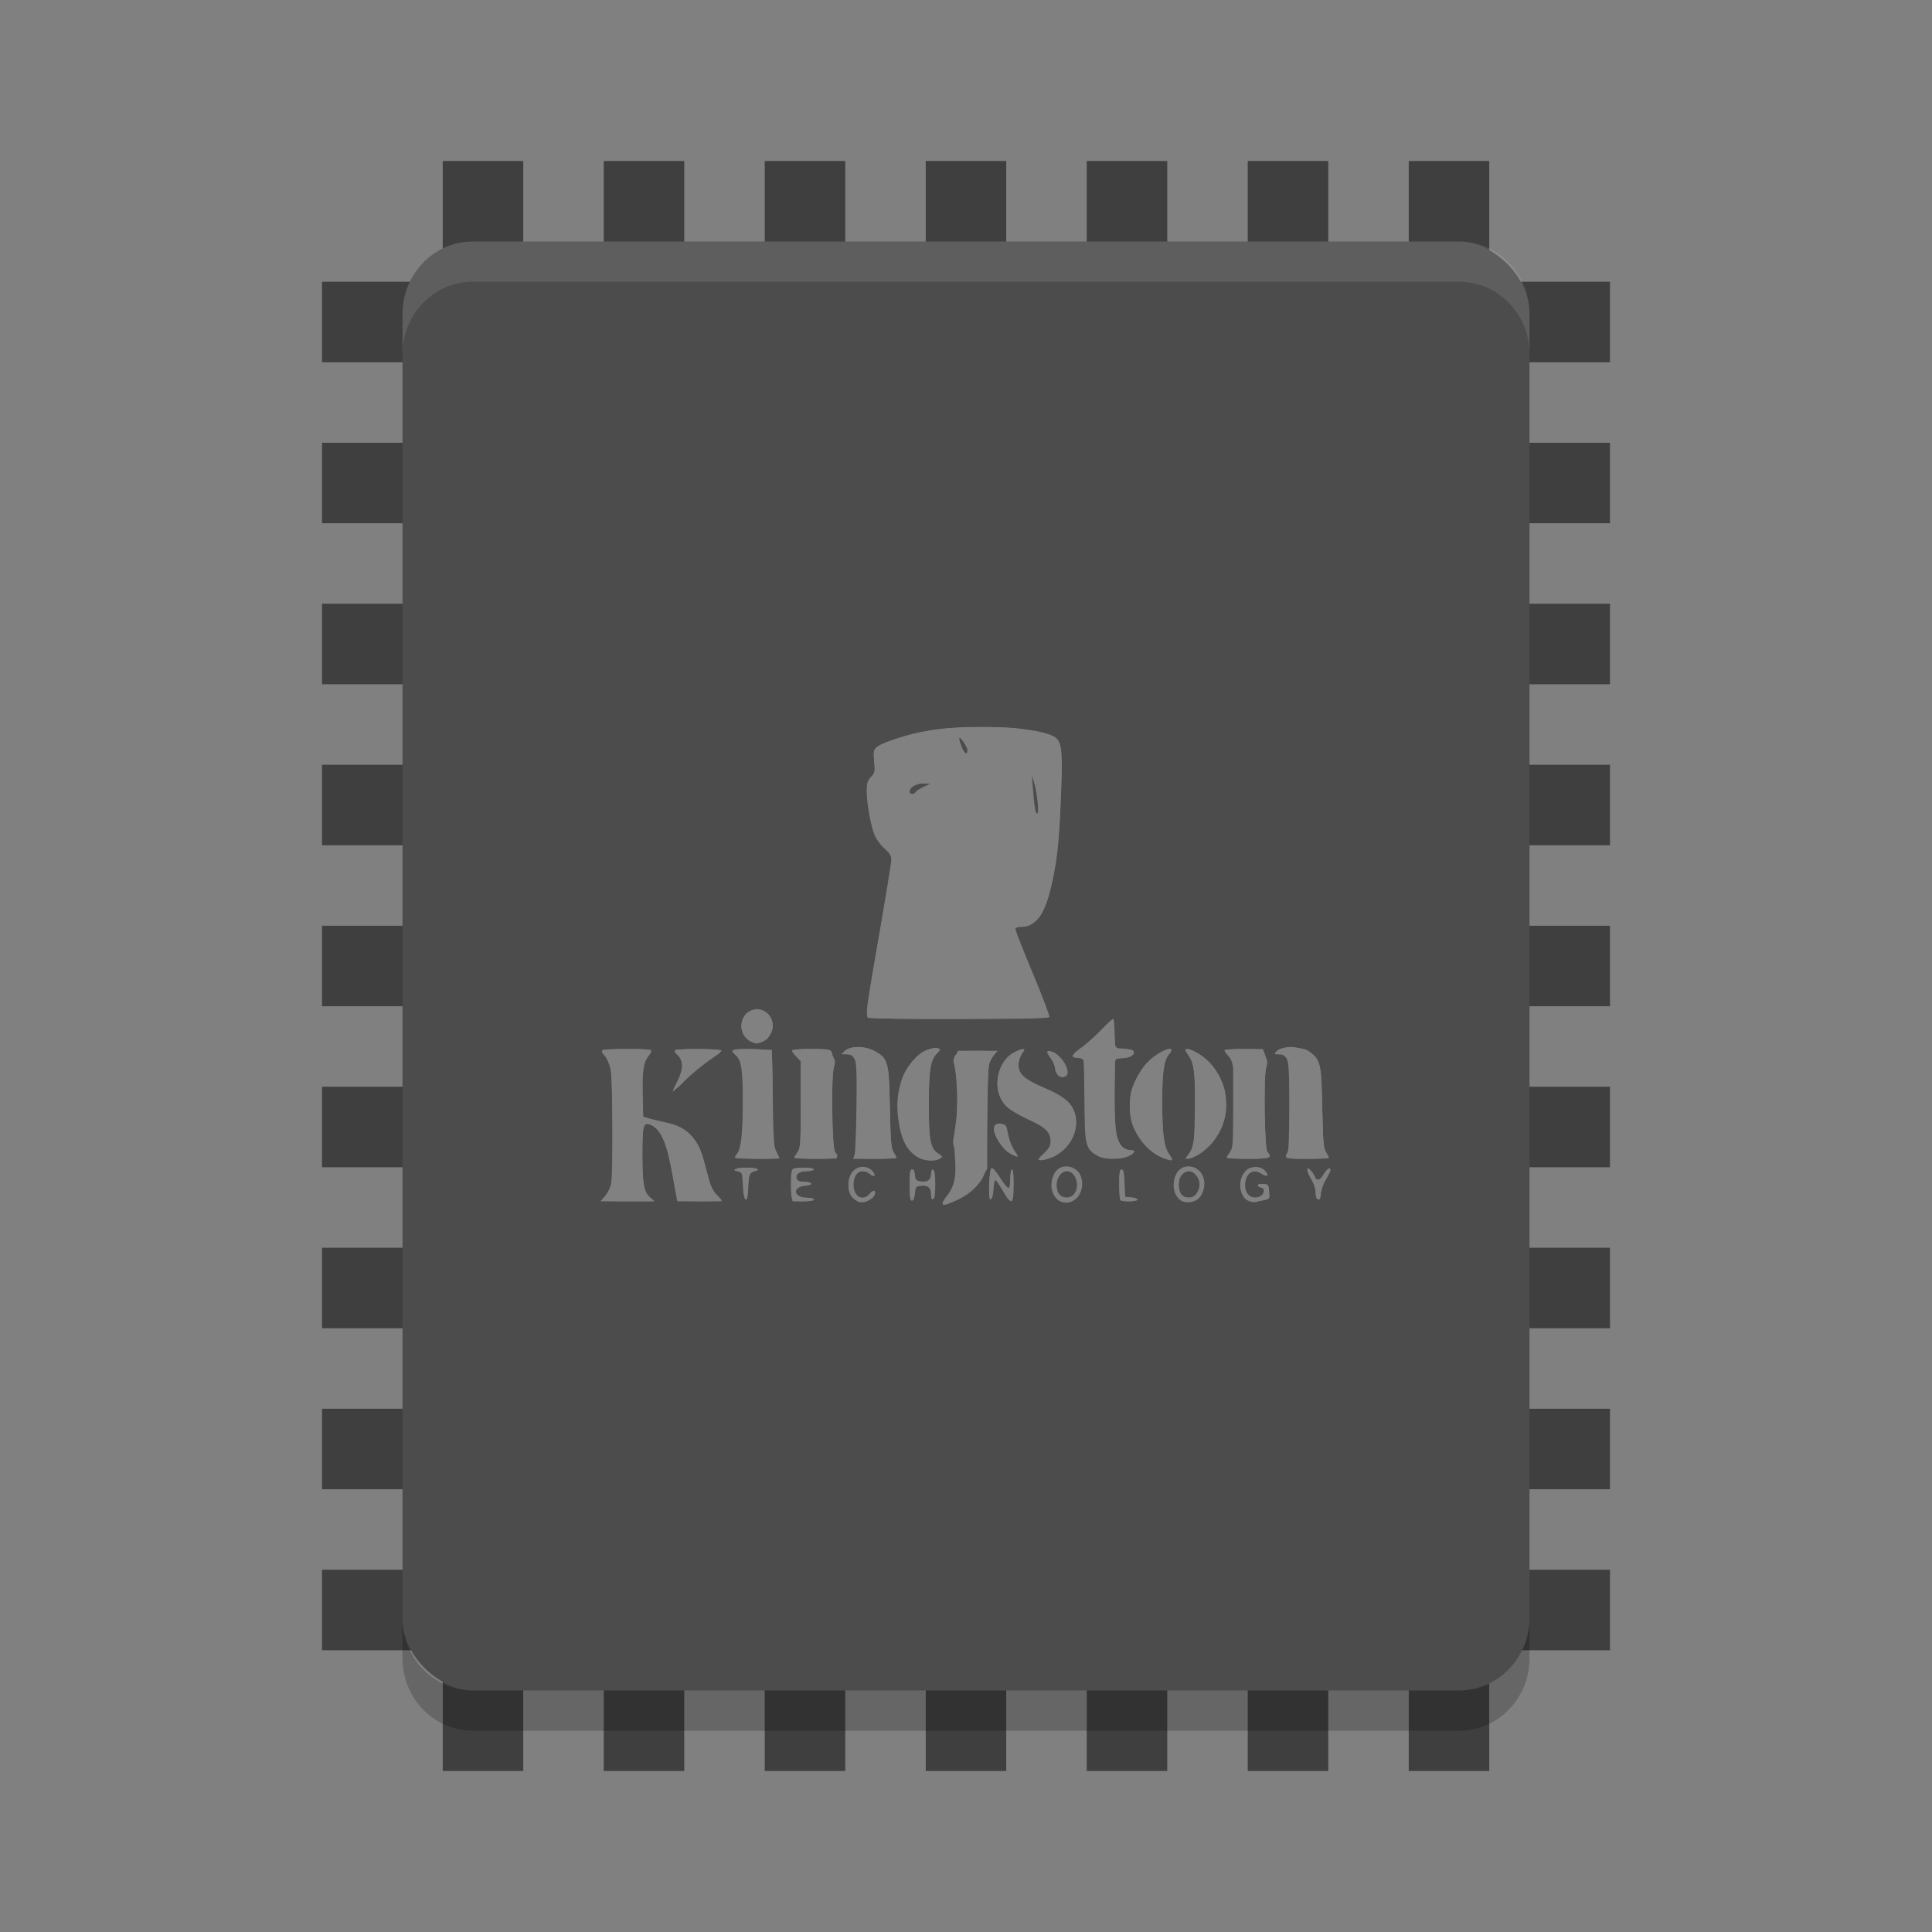 <?xml version="1.0" encoding="UTF-8" standalone="no"?>
<svg xmlns="http://www.w3.org/2000/svg" height="48" width="48" version="1">
 <rect width="100%" height="100%" fill="#808080" stroke="none"/>
 <g fill="#3f3f3f">
  <g transform="matrix(.8 0 0 1 4.8 0)">
   <rect transform="rotate(90)" height="40" width="2" y="-44" x="27"/>
   <rect transform="rotate(90)" height="40" width="2" y="-44" x="23"/>
   <rect transform="rotate(90)" height="40" width="2" y="-44" x="19"/>
   <rect transform="rotate(90)" height="40" width="2" y="-44" x="15"/>
   <rect transform="rotate(90)" height="40" width="2" y="-44" x="31"/>
   <rect transform="rotate(90)" height="40" width="2" y="-44" x="35"/>
   <rect transform="rotate(90)" height="40" width="2" y="-44" x="39"/>
   <rect transform="rotate(90)" height="40" width="2" y="-44" x="11"/>
   <rect transform="rotate(90)" height="40" width="2" y="-44" x="7"/>
  </g>
  <g>
   <rect y="4" width="2" x="23" height="40"/>
   <rect y="4" width="2" x="19" height="40"/>
   <rect y="4" width="2" x="15" height="40"/>
   <rect y="4" width="2" x="11" height="40"/>
   <rect y="4" width="2" x="27" height="40"/>
   <rect y="4" width="2" x="31" height="40"/>
   <rect y="4" width="2" x="35" height="40"/>
  </g>
 </g>
 <rect ry="1.75" rx="1.8" transform="matrix(0,-1,-1,0,0,0)" height="28" width="36" y="-38" x="-42" fill="#4c4c4c"/>
 <path opacity=".1" d="m11.75 6c-0.97 0-1.75 0.804-1.75 1.801v1c0-0.997 0.78-1.801 1.75-1.801h24.5c0.97 0 1.75 0.804 1.75 1.801v-1c0-0.997-0.78-1.801-1.75-1.801h-24.5z" fill="#fff"/>
 <path opacity=".2" d="m10 40.199v1c0 0.997 0.78 1.801 1.75 1.801h24.5c0.97 0 1.75-0.804 1.75-1.801v-1c0 0.997-0.78 1.801-1.75 1.801h-24.5c-0.97 0-1.75-0.804-1.75-1.801z"/>
 <g opacity=".3" fill="#fff" transform="matrix(.041 0 0 .044 25.614 23.676)">
  <path d="m-53.492 141.11c0-0.615 1.331-2.634 2.958-4.487 3.989-4.543 5.311-10.058 4.62-19.278-0.314-4.189-0.651-8.967-0.75-10.617-0.099-1.65 0.407-6.375 1.124-10.5 1.399-8.053 0.892-26.811-0.888-32.862-0.794-2.697-0.651-3.828 0.723-5.719 1.631-2.245 2.279-2.358 13.637-2.388l11.924-0.031-2.198 2.34c-1.209 1.287-2.637 3.872-3.174 5.743-0.537 1.872-0.98 15.782-0.986 30.91l-0.009 27.507-2.979 5.194c-3.282 5.723-8.857 10.096-16.926 13.276-5.897 2.324-7.077 2.477-7.077 0.912zm-51-0.567c-0.825-0.313-2.513-1.49-3.75-2.616-3.226-2.935-3.163-10.526 0.12-14.343 3.041-3.535 8.62-3.81 11.846-0.584 2.699 2.699 1.722 3.999-1.375 1.83-5.155-3.611-9.842-0.719-9.842 6.072 0 6.575 5.553 9.688 9.5 5.326 2.096-2.316 3.5-2.579 3.5-0.655 0 3.053-6.517 6.291-10 4.97zm122.36-0.268c-7.761-3.269-6.867-17.446 1.228-19.478 4.423-1.11 9.417 1.193 11.047 5.094 3.619 8.662-4.176 17.796-12.275 14.384zm8.188-4.096c3.932-4.345 1.141-12.95-4.2-12.95-5.451 0-8.601 8.849-4.69 13.171 2.2 2.43 6.589 2.321 8.89-0.221zm65.812 4.096c-7.761-3.269-6.867-17.446 1.228-19.478 7.354-1.846 13.75 5.034 11.539 12.413-0.609 2.031-1.927 4.436-2.931 5.344-2.291 2.074-7.03 2.903-9.836 1.721zm7.976-3.862c2.817-3.113 3.091-7.375 0.672-10.45-2.569-3.266-6.18-3.56-9.006-0.734-2.478 2.478-2.667 8.605-0.345 11.171 2.12 2.343 6.564 2.35 8.678 0.013zm31.555 3.342c-5.514-3.053-6.238-11.97-1.345-16.567 3.285-3.086 8.689-3.173 11.674-0.188 2.907 2.907 1.662 3.86-2.123 1.624-4.391-2.594-8.292-1.069-9.478 3.706-1.274 5.125 0.884 9.299 5.017 9.702 4.879 0.476 8.722-4.376 4.369-5.514-3.237-0.847-2.288-2.444 1.25-2.103 3.031 0.292 3.27 0.591 3.551 4.424 0.289 3.944 0.167 4.135-3 4.711-1.815 0.33-4.201 0.837-5.301 1.125-1.1 0.289-3.175-0.125-4.612-0.921zm-389.45-2.459c1.638-1.71 3.157-4.731 3.643-7.25 1.248-6.455 1.113-57.828-0.167-63.798-0.599-2.793-2.162-6.353-3.472-7.91s-2.095-3.119-1.744-3.471c0.834-0.834 28.777-0.834 29.611 0 0.351 0.351-0.441 1.922-1.76 3.49-2.932 3.484-3.782 9.513-3.356 23.811l0.311 10.44 5 1.179c2.75 0.649 7.558 1.714 10.684 2.368 10.884 2.275 17.513 8.788 20.94 20.574 1.119 3.85 2.741 9.379 3.603 12.286 0.972 3.276 2.653 6.198 4.42 7.685 1.569 1.32 2.852 2.654 2.852 2.964 0 0.311-6.043 0.565-13.429 0.565h-13.429l-1.022-5.25c-0.562-2.888-1.77-9.075-2.683-13.75-2.913-14.902-6.766-22.232-12.813-24.371-4.003-1.416-4.625 0.777-4.599 16.243 0.028 17.364 0.866 21.819 4.675 24.873l2.801 2.245-16.437 0.005-16.437 0.005 2.809-2.932zm113.17 1.35c-0.787-2.051-0.787-13.785 0-15.836 0.466-1.214 2.093-1.582 7-1.582 3.595 0 6.393 0.438 6.393 1 0 0.55-1.97 1-4.378 1-4.701 0-7.056 1.707-6.033 4.373 0.426 1.111 1.84 1.627 4.458 1.627 5.283 0 5.966 1.811 0.827 2.191-8.238 0.61-7.557 6.809 0.748 6.809 2.408 0 4.378 0.45 4.378 1 0 0.562-2.798 1-6.393 1-4.907 0-6.534-0.368-7-1.582zm72.076 0.932c-0.376-0.376-0.683-4.433-0.683-9.017 0-6.741 0.287-8.333 1.5-8.333 0.988 0 1.5 0.988 1.5 2.893 0 3.011 1.437 4.107 5.382 4.107 2.88 0 4.618-1.801 4.618-4.783 0-1.462 0.483-2.222 1.25-1.967 0.858 0.286 1.25 2.872 1.25 8.25s-0.392 7.964-1.25 8.25c-0.812 0.271-1.25-0.62-1.25-2.544 0-3.792-2.01-5.425-6.185-5.024-2.988 0.287-3.347 0.664-3.637 3.818-0.34 3.704-1.361 5.484-2.495 4.35zm55.736-5.35c-2.037-3.3-4.066-6-4.509-6-0.443 0-0.942 2.327-1.108 5.171-0.182 3.108-0.817 5.341-1.593 5.597-1.002 0.33-1.226-1.532-1-8.341 0.185-5.589 0.716-8.907 1.464-9.155 0.645-0.214 3.032 2.349 5.304 5.695 2.272 3.346 4.556 5.82 5.077 5.499 0.52-0.321 0.946-2.808 0.946-5.525 0-2.717 0.45-4.941 1-4.941 0.593 0 1 3.667 1 9 0 11.074-1.246 11.643-6.581 3zm71.248 5.333c-0.367-0.367-0.667-4.417-0.667-9 0-6.634 0.297-8.333 1.458-8.333 1.127 0 1.524 1.761 1.75 7.75l0.292 7.75 3.75 0.31c2.062 0.171 3.75 0.733 3.75 1.25 0 1.06-9.301 1.305-10.333 0.273zm-228.14-2.583c-0.28-1.238-0.626-4.725-0.769-7.75-0.229-4.849-0.526-5.538-2.509-5.82-5.003-0.71-1.8-2.18 4.75-2.18 4 0 7 0.429 7 1 0 0.55-0.884 1-1.965 1-2.819 0-4.035 2.994-4.035 9.934 0 5.962-1.471 8.233-2.472 3.816zm347.14 1.583c-0.367-0.367-0.667-2.062-0.667-3.768s-1.125-4.757-2.5-6.78-2.5-4.448-2.5-5.387c0-1.584 0.143-1.578 1.974 0.079 1.086 0.983 2.241 2.627 2.567 3.655 0.875 2.755 3.105 2.274 5.099-1.101 1.888-3.196 4.359-4.745 4.359-2.732 0 0.68-1.174 2.965-2.61 5.077s-2.845 5.592-3.132 7.732c-0.505 3.762-1.195 4.622-2.592 3.225zm-241.17-22.89c-7.077-3.681-10.785-10.333-12.5-22.428-1.908-13.453 1.97-26.03 10.43-33.828 4.444-4.097 11.007-6.709 13.985-5.566 1.4 0.537 1.284 0.945-0.824 2.898-3.969 3.679-4.961 9.348-4.984 28.496-0.025 20.326 0.932 25.14 5.555 27.952 2.947 1.792 2.984 1.901 1.015 2.954-2.938 1.572-9.186 1.336-12.676-0.479zm72.5 1.04c0-0.415 1.65-2.182 3.667-3.925 2.756-2.382 3.667-3.942 3.667-6.277 0-5.157-2.538-7.656-11.996-11.813-12.44-5.467-15.913-7.945-18.431-13.147-4.308-8.899-0.474-20.934 8.056-25.285 2.178-1.111 4.685-2.02 5.572-2.02 1.367 0 1.297 0.401-0.46 2.635-1.244 1.581-2.073 4.106-2.073 6.313 0 5.178 3.494 8.129 15.195 12.833 11.226 4.513 15.868 7.724 18.164 12.564 5.351 11.277-3.586 25.544-17.656 28.183-2.037 0.382-3.704 0.355-3.704-0.06zm76.994-0.402c-7.9-2.41-15.069-8.86-18.877-17.002-2.078-4.442-2.606-7.086-2.611-13.088-0.006-6.486 0.445-8.438 3.274-14.185 2.1-4.265 5.104-8.303 8.345-11.217 6.955-6.253 17.434-9.314 12.03-3.514-3.051 3.275-4.156 10.393-4.15 26.736 0.007 17.115 1.092 25.125 3.946 29.134 3.043 4.274 2.843 4.593-1.959 3.133zm-260.99-0.737c0-0.369 0.714-1.461 1.588-2.426 2.168-2.395 3.355-12.772 3.307-28.903-0.056-18.884-0.872-23.773-4.443-26.621-3.884-3.097-2.403-3.518 11.113-3.165l10.936 0.286 0.5 27.547c0.436 24.01 0.725 27.89 2.25 30.215 0.963 1.467 1.75 2.909 1.75 3.203 0 0.294-6.075 0.535-13.5 0.535s-13.5-0.302-13.5-0.671zm36 0.079c0-0.326 0.9-1.736 2-3.135 1.876-2.385 2-4.057 2-27.007v-24.464l-2.965-2.77c-1.631-1.523-2.681-3.054-2.333-3.401 0.347-0.347 5.746-0.632 11.996-0.632 9.951 0 11.432 0.218 11.906 1.75 0.298 0.963 0.972 2.553 1.498 3.534 0.625 1.166 0.569 3.08-0.163 5.524-1.588 5.3-0.897 45.638 0.811 47.344 3.28 3.276 1.53 3.849-11.75 3.849-7.15 0-13-0.267-13-0.592zm36.592-1.658c0.454-1.238 0.972-13.443 1.151-27.124 0.367-28.057 0.054-29.597-6.016-29.66l-3.227-0.033 2.361-1.967c3.395-2.828 12.29-2.689 18.154 0.283 7.888 3.998 8.409 5.843 8.985 31.795 0.426 19.23 0.757 22.937 2.25 25.215 0.963 1.469 1.75 2.911 1.75 3.205 0 0.294-5.902 0.535-13.117 0.535h-13.117l0.826-2.25zm146.65 0.255c-6.789-4.139-7.233-5.99-7.237-30.174-0.002-11.918-0.277-22.38-0.611-23.25-0.356-0.927-1.779-1.582-3.441-1.582-4.701 0-4.207-1.548 1.758-5.508 3.119-2.071 8.605-6.628 12.192-10.128 3.587-3.5 6.876-6.363 7.31-6.363 0.433 0 0.788 3.113 0.788 6.918 0 9.604 0.287 10.082 6.048 10.082 2.659 0 5.124 0.47 5.479 1.044 1.243 2.011-1.727 3.956-6.043 3.956-2.972 0-4.455 0.481-4.878 1.582-0.975 2.539-0.687 33.35 0.372 39.918 1.074 6.658 4.212 10.5 8.576 10.5 3.538 0 2.999 1.87-1.024 3.551-5.186 2.167-15.312 1.88-19.291-0.546zm55.104 0.213c3.785-4.28 4.566-9.002 4.587-27.719 0.022-19.366-0.639-24.259-3.863-28.621-1.138-1.539-2.069-3.042-2.069-3.339 0-1.369 3.957-0.26 8.626 2.418 12.619 7.238 19.119 23.323 14.997 37.114-2.957 9.893-12.735 20.033-20.826 21.596-3.278 0.633-3.287 0.625-1.452-1.449zm23.655 1.189c0-0.326 0.9-1.736 2-3.135 1.876-2.385 2-4.057 2-26.985v-24.442l-2.878-2.878c-1.583-1.583-2.633-3.123-2.333-3.423 0.3-0.3 5.639-0.545 11.865-0.545h11.32l1.516 3.627c1.201 2.875 1.289 4.383 0.423 7.274-1.562 5.213-0.846 45.569 0.838 47.251 3.28 3.276 1.53 3.849-11.75 3.849-7.15 0-13-0.267-13-0.592zm36-0.849c0-0.793 0.45-1.719 1-2.059 0.624-0.386 1-10.103 1-25.837 0-28.235-0.302-29.663-6.271-29.663-3.008 0-3.075-0.083-1.405-1.75 1.366-1.364 3.454-1.75 9.464-1.75 6.473 0 8.236 0.374 10.977 2.329 6.2 4.422 6.631 6.29 7.211 31.216 0.446 19.202 0.784 22.94 2.274 25.215 0.963 1.469 1.75 2.911 1.75 3.205 0 0.294-5.85 0.535-13 0.535-10.652 0-13-0.26-13-1.441zm-167.31-1.655c-4.528-2.389-9.904-10.271-9.484-13.904 0.245-2.123 0.805-2.5 3.71-2.5 3.35 0 3.448 0.12 4.739 5.802 0.725 3.191 2.501 7.353 3.948 9.25 3.001 3.935 2.459 4.186-2.912 1.352zm-201.7-40.23c3.823-6.774 3.999-11.846 0.525-15.066-1.366-1.266-2.191-2.595-1.833-2.952 0.961-0.961 28.317-0.792 28.317 0.175 0 0.454-3.263 2.897-7.25 5.428s-10.527 7.56-14.533 11.175c-4.006 3.615-7.497 6.572-7.759 6.572-0.261 0 0.878-2.399 2.533-5.331zm230.58-4.24c-0.864-0.864-1.571-2.63-1.571-3.923s-1.181-3.755-2.624-5.471c-2.988-3.551-2.74-4.415 0.996-3.478 5.31 1.333 11.712 11.51 8.514 13.535-2.038 1.291-3.549 1.102-5.314-0.663zm-185.57-18.537c-8.155-3.2-7.894-15.122 0.391-17.856 6.143-2.027 12.609 2.32 12.609 8.479 0 4.104-2.653 8.169-6.119 9.377-3.687 1.285-3.607 1.285-6.881 0.001zm70.344-14.439c-0.869-2.265-0.263-6.133 7.551-48.21 3.908-21.041 7.105-39.341 7.105-40.666 0-1.631-1.34-3.471-4.144-5.692-2.279-1.805-5.001-5.22-6.049-7.59-2.419-5.469-4.807-17.852-4.807-24.93 0-4.526 0.438-5.896 2.567-8.025 2.383-2.383 2.52-3.01 1.909-8.717-0.812-7.582-0.047-8.452 10.524-11.974 17.788-5.926 35.839-8.088 61.38-7.353 18.518 0.533 30.598 2.197 36.611 5.042 5.622 2.66 6.065 7.251 4.21 43.661-1.007 19.761-2.429 29.797-6.204 43.789-3.739 13.855-9.13 20.211-17.144 20.211-2.567 0-3.852 0.45-3.852 1.35 0 0.743 4.733 11.873 10.517 24.735 5.784 12.862 10.298 23.954 10.031 24.65-0.383 0.999-11.971 1.265-55.048 1.265-48.306 0-54.631-0.177-55.156-1.546zm103.18-121.04c-0.388-3.624-1.33-8.461-2.092-10.75l-1.387-4.162 0.498 6c0.95 11.445 1.647 15.5 2.664 15.5 0.665 0 0.776-2.305 0.317-6.588zm-73.972-5.501c0.37-0.599 2.534-1.917 4.809-2.929l4.136-1.84-4.027-0.071c-4.312-0.076-8.473 2.127-8.473 4.486 0 1.687 2.573 1.943 3.555 0.354zm31.44-23.66c-0.005-1.916-4.901-8.453-4.959-6.622-0.02 0.62 0.645 2.758 1.478 4.75 1.593 3.814 3.49 4.833 3.482 1.872z"/>
  <path d="m-53.492 141.66c0-0.312 1.111-2.023 2.469-3.804 4.192-5.496 5.531-10.002 5.531-18.611 0-4.425-0.505-8.855-1.123-9.844-0.851-1.363-0.73-3.525 0.5-8.934 1.877-8.251 2.119-23.731 0.515-32.941-0.849-4.876-0.821-7.057 0.121-9.332l1.23-2.968h11.379c6.258 0 11.379 0.243 11.379 0.54s-1.012 1.909-2.25 3.581c-2.187 2.955-2.264 3.883-2.75 33.21-0.55 33.189-0.523 33.038-7.194 39.709-4.508 4.508-19.806 11.764-19.806 9.394zm71.329-1.891c-5.29-2.301-6.948-8.51-3.866-14.471 1.705-3.297 3.311-4.072 8.444-4.072 5.165 0 8.092 3.212 8.092 8.88 0 5.533-1.392 7.968-5.548 9.704-3.979 1.663-3.193 1.667-7.123-0.042zm8.034-3.048c6.634-6.634-1.626-18.091-8.534-11.839-2.354 2.131-2.458 8.992-0.174 11.516 2.005 2.216 6.644 2.387 8.708 0.323zm-285.36 2.9c0-0.333 1.098-1.91 2.439-3.505 1.342-1.595 2.724-4.809 3.072-7.144 0.348-2.335 0.488-17.745 0.311-34.245-0.34-31.614-0.62-33.598-5.304-37.485-2.797-2.321 0.219-2.984 13.65-3 15.808-0.019 16.64 0.235 13.392 4.096-3.05 3.624-3.752 8.368-3.365 22.741l0.305 11.353 4 1.287c2.2 0.708 5.979 1.578 8.397 1.933 7.019 1.03 13.873 4.505 17.891 9.072 4.027 4.576 4.922 6.674 8.295 19.421 1.677 6.339 3.082 9.365 5.689 12.25l3.461 3.831h-13.057c-7.181 0-13.307-0.404-13.612-0.898-0.305-0.494-1.678-6.541-3.05-13.439-3.851-19.353-7.381-26.732-13.89-29.035-4.022-1.423-4.623 0.755-4.623 16.75 0 16.327 0.739 20.65 4.15 24.281l2.198 2.34h-15.174c-8.346 0-15.174-0.273-15.174-0.606zm115.21-8.644 0.288-9.25 5.75-0.3c3.539-0.185 5.75 0.104 5.75 0.75 0 0.577-1.745 1.05-3.878 1.05-4.163 0-6.723 1.992-5.766 4.487 0.385 1.004 1.936 1.513 4.612 1.513 5.028 0 5.337 1.768 0.383 2.19-7.782 0.662-6.634 6.81 1.271 6.81 2.408 0 4.378 0.45 4.378 1 0 0.565-2.846 1-6.537 1h-6.537l0.288-9.25zm35.86 6.615c-3.025-3.845-2.837-10.692 0.382-13.911 3.107-3.107 9.382-3.397 11.956-0.554 0.969 1.071 1.305 2.158 0.768 2.489-0.524 0.324-1.508-0.082-2.188-0.901-1.269-1.529-4.646-1.942-7.361-0.901-2.419 0.928-3.892 6.594-2.598 9.997 0.601 1.581 1.627 3.213 2.28 3.629 2.176 1.384 5.687 0.809 7.42-1.214 1.852-2.163 3.268-2.597 3.268-1 0 2.404-4.116 5-7.927 5-3.052 0-4.389-0.587-6-2.635zm91.527-3.335c-2.047-3.316-4.096-6.03-4.554-6.03-1.259 0-2.046 2.722-2.046 7.082 0 2.155-0.468 3.918-1.039 3.918-1.561 0-0.802-17.226 0.782-17.75 0.686-0.227 2.927 2.31 5 5.658 4.762 7.693 6.257 7.835 6.257 0.592 0-3.137 0.446-5.5 1.039-5.5 1.429 0 0.818 17.221-0.628 17.699-0.599 0.198-2.764-2.353-4.811-5.669zm71.067 5.303c-0.367-0.367-0.667-4.454-0.667-9.083 0-6.286 0.316-8.312 1.25-8.005 0.786 0.259 1.435 3.165 1.75 7.833l0.5 7.421 3.75 0.31c2.062 0.171 3.75 0.733 3.75 1.25 0 1.06-9.301 1.305-10.333 0.273zm34.842-1.733c-2.916-2.916-3.347-8.079-1.046-12.528 1.705-3.297 3.311-4.072 8.444-4.072 5.159 0 8.365 3.465 8.365 9.039 0 6.186-2.823 9.386-8.614 9.766-3.855 0.253-5.065-0.12-7.149-2.204zm10.854-1.106c6.634-6.634-1.626-18.091-8.534-11.839-2.354 2.131-2.458 8.992-0.174 11.516 2.005 2.216 6.644 2.387 8.708 0.323zm30.462 2.468c-0.921-0.538-2.198-2.562-2.837-4.5-1.289-3.905-0.253-8.407 2.68-11.647 2.244-2.48 9.43-2.47 11.68 0.016 2.161 2.388 0.986 3.516-1.701 1.633-5.086-3.562-10.646-0.41-10.646 6.035 0 4.641 2.486 7.5 6.521 7.5 2.396 0 3.729-0.6 4.489-2.021 1.226-2.291 0.56-3.979-1.57-3.979-0.793 0-1.441-0.479-1.441-1.063 0-0.597 1.424-0.926 3.25-0.75 3.031 0.292 3.27 0.591 3.551 4.424 0.296 4.053 0.247 4.12-3.5 4.739-5.292 0.875-8.516 0.755-10.476-0.388zm-304.03-7.212c-0.26-6.415-0.553-7.364-2.544-8.237-3.795-1.665-2.53-2.513 3.75-2.513s7.545 0.848 3.75 2.513c-1.991 0.873-2.284 1.823-2.544 8.237-0.162 3.987-0.704 7.25-1.206 7.25-0.502 0-1.045-3.263-1.206-7.25zm100.21-1.25c0-6.722 0.3-8.5 1.437-8.5 0.89 0 1.556 1.237 1.75 3.25 0.288 2.992 0.623 3.275 4.212 3.569 4.198 0.344 5.561-0.77 5.587-4.569 0.008-1.238 0.465-2.25 1.015-2.25 0.588 0 1 3.5 1 8.5s-0.412 8.5-1 8.5c-0.55 0-1.007-1.238-1.015-2.75-0.024-4.311-1.251-5.424-5.587-5.069-3.716 0.304-3.913 0.495-4.209 4.069-0.203 2.453-0.808 3.75-1.75 3.75-1.14 0-1.44-1.77-1.44-8.5zm246.67 7.833c-0.367-0.367-0.681-2.054-0.698-3.75-0.017-1.696-1.14-4.883-2.495-7.083-2.668-4.331-2.993-5.5-1.53-5.5 0.519 0 1.741 1.35 2.716 3 2.251 3.811 3.218 3.776 6.514-0.235 3.883-4.725 4.451-2.809 0.885 2.986-1.706 2.772-3.058 6.358-3.058 8.109 0 2.99-0.882 3.924-2.333 2.473zm-241.41-23.3c-8.584-3.897-12.858-14.951-12.037-31.134 0.551-10.86 2.618-16.506 8.38-22.883 4.583-5.073 8.165-7.016 12.934-7.016h3.639l-2.528 3.005c-3.405 4.047-4.153 9.389-4.129 29.495 0.023 19.271 0.954 23.602 5.692 26.483 2.901 1.764 2.935 1.867 0.963 2.923-3.052 1.633-8.151 1.288-12.913-0.873zm73.333 1.122c-0.29-0.469 0.506-1.406 1.769-2.082 3.435-1.838 5.897-6.602 5.157-9.975-0.916-4.16-3.92-6.445-14.426-10.957-10.711-4.6-15.657-8.788-17.215-14.578-2.386-8.857 1.869-18.802 9.658-22.572 2.511-1.216 4.755-2.022 4.985-1.792 0.23 0.23-0.474 2.224-1.565 4.429-1.648 3.332-1.798 4.544-0.883 7.168 1.333 3.824 4.557 5.896 16.744 10.759 10.748 4.289 15.411 8.155 17.254 14.303 2.527 8.434-2.397 18.479-11.18 22.805-5.315 2.619-9.584 3.654-10.298 2.499zm-183.88-0.767c-0.337-0.337 0.373-1.947 1.578-3.577 2.032-2.748 2.218-4.307 2.557-21.426 0.466-23.521-0.159-28.842-3.816-32.499-2.151-2.151-2.448-2.899-1.325-3.33 2.882-1.106 20.859-0.582 22.085 0.644 0.871 0.871 1.2 8.22 1.2 26.789 0 23.614 0.154 25.891 2 29.511 1.1 2.158 2 4.053 2 4.211 0 0.585-25.688 0.267-26.28-0.324zm36.312-0.637c0.018-0.688 0.693-2.123 1.5-3.191 1.198-1.583 1.468-6.434 1.468-26.327v-24.386l-2.867-2.867c-3.639-3.639-2.84-3.979 9.367-3.979 10.483 0 12.5 0.469 12.5 2.907 0 0.931 0.506 2.199 1.124 2.817 0.832 0.832 0.832 1.962 0 4.349-1.734 4.976-1.415 42.374 0.405 47.427 0.793 2.2 1.448 4.112 1.456 4.25 0.008 0.138-5.61 0.25-12.485 0.25-9.35 0-12.492-0.315-12.468-1.25zm34.968 0.684c0-0.311 0.424-1.358 0.942-2.326 0.518-0.968 1.059-12.803 1.202-26.301 0.232-21.833 0.07-24.831-1.465-27.174-1.095-1.671-2.63-2.634-4.202-2.634-3.231 0-3.179-1.782 0.088-3.025 8.111-3.084 19.315 0.601 22.877 7.525 1.839 3.575 2.111 6.345 2.558 26.047 0.425 18.755 0.761 22.445 2.25 24.715 0.963 1.468 1.75 2.909 1.75 3.204 0 0.294-5.85 0.535-13 0.535s-13-0.255-13-0.566zm148.07-1.131c-7.287-3.832-7.513-4.705-8.071-31.115l-0.5-23.671-2.917-0.509c-4.385-0.764-4.082-2.191 1.169-5.505 2.611-1.648 7.95-6.035 11.864-9.75 3.914-3.715 7.383-6.754 7.71-6.754 0.326 0 0.724 3.712 0.884 8.25l0.29 8.25 5 0.31c2.75 0.17 5.408 0.714 5.908 1.208 1.72 1.701-1.526 3.877-6.237 4.181l-4.67 0.302-0.273 18.479c-0.385 26.004 1.381 32.323 9.273 33.191l3 0.33-2.921 1.977c-4.148 2.808-14.876 3.262-19.508 0.826zm36.236-0.38c-5.287-2.617-11.843-9.673-14.632-15.747-3.241-7.06-2.997-17.963 0.564-25.206 1.479-3.008 4.103-7.175 5.831-9.26 3.326-4.012 12.22-9.684 15.21-9.7 1.631-0.009 1.604 0.228-0.319 2.83-3.225 4.362-3.913 9.23-3.913 27.661 0.001 18.227 0.863 24.403 4.017 28.75l1.995 2.75-2.28-0.001c-1.254-0-4.167-0.935-6.473-2.076zm17.693 1.537c0-0.297 1.012-1.909 2.25-3.581 2.128-2.875 2.268-4.132 2.577-23.125 0.345-21.178-0.362-26.888-3.955-31.933-2.401-3.372-1.209-3.616 4.628-0.949 5.585 2.552 12.336 9.62 15.406 16.128 2.131 4.517 2.589 6.93 2.565 13.5-0.032 8.632-2.241 14.508-8.054 21.416-3.834 4.556-15.417 10.975-15.417 8.543zm25-0.009c0-0.302 0.747-1.99 1.659-3.75 1.288-2.485 1.765-7.024 2.132-20.302 0.604-21.811-0.17-29.506-3.345-33.28-1.315-1.562-2.103-3.128-1.752-3.479 0.813-0.813 19.615-0.841 21.724-0.032 0.87 0.334 1.582 1.369 1.582 2.3 0 0.931 0.485 2.178 1.077 2.77 0.769 0.769 0.747 2.183-0.079 4.95-1.623 5.436-0.984 45.792 0.752 47.525 3.257 3.252 1.515 3.848-11.25 3.848-6.875 0-12.5-0.247-12.5-0.55zm35.532-1.2c1.801-4.226 2.623-16.085 2.308-33.294-0.287-15.689-0.612-18.961-2.112-21.25-1.137-1.736-2.661-2.706-4.25-2.706-3.231 0-3.179-1.782 0.088-3.025 8.111-3.084 19.315 0.601 22.877 7.525 1.839 3.575 2.111 6.345 2.558 26.047 0.425 18.755 0.761 22.445 2.25 24.715 0.963 1.468 1.75 2.909 1.75 3.204 0 0.294-5.898 0.535-13.107 0.535-12.1 0-13.05-0.134-12.361-1.75zm-169.31-2.381c-3.674-2.353-8.226-9.401-8.226-12.739 0-2.555 2.024-3.592 5.372-2.752 1.949 0.489 2.479 1.441 3.002 5.382 0.349 2.634 1.774 6.465 3.167 8.514 2.893 4.258 1.722 4.821-3.315 1.595zm-199.66-39.97c3.631-7.166 3.648-11.517 0.056-14.381-2.375-1.894-2.542-2.321-1.12-2.867 2.658-1.02 26.327-0.743 26.981 0.316 0.325 0.527-0.885 1.708-2.691 2.626-4.597 2.337-15.699 10.64-19.283 14.423-1.65 1.741-3.809 3.605-4.798 4.141-1.499 0.813-1.357 0.105 0.854-4.258zm231.26-2.624c-0.947-0.217-1.972-1.781-2.341-3.575-0.362-1.754-1.748-4.877-3.08-6.939-2.746-4.251-1.679-4.831 3.301-1.794 3.336 2.034 5.641 5.018 6.748 8.733 0.722 2.424-1.651 4.257-4.628 3.575zm-186.42-19.223c-2.952-1.223-6.388-5.864-6.388-8.629 0-8.936 10.355-13.051 16.25-6.457 1.692 1.892 2.75 4.219 2.75 6.045 0 5.782-7.5 11.159-12.612 9.041zm70.279-13.708c-1.298-1.298-0.588-6.06 6.833-45.866 4.125-22.125 7.5-41.561 7.5-43.193 0-2.247-1.102-3.97-4.543-7.101-5.442-4.952-6.938-8.255-8.939-19.728-2.235-12.819-2.031-16.6 1.081-19.958 2.414-2.605 2.552-3.249 1.932-9.041-0.618-5.769-0.494-6.36 1.651-7.877 3.225-2.283 19.541-7.199 30.318-9.136 13.496-2.425 45.474-3.016 58-1.071 5.5 0.854 12.397 2.275 15.327 3.157 8.829 2.659 9.138 4.524 7.301 43.981-1.241 26.651-5.417 47.835-11.24 57.017-3.105 4.897-7.549 7.483-12.855 7.483-1.94 0-3.032 0.507-3.032 1.407 0 0.774 4.745 12.035 10.543 25.025 5.799 12.99 10.272 24.057 9.941 24.593-0.681 1.102-108.72 1.405-109.82 0.308zm45.718-4.146c0.276-0.447-2.613-14.959-6.421-32.25s-7.638-34.699-8.511-38.686c-1.491-6.806-1.864-7.439-6.11-10.36-2.639-1.816-4.892-2.741-5.411-2.222-1.226 1.226-16.203 81.179-15.533 82.924 0.439 1.145 4.342 1.406 21.012 1.406 11.26 0 20.698-0.366 20.975-0.813zm25.06-0.097c1.079-1.747-1.555-26.528-3.07-28.883-2.73-4.242-20.526-16.389-21.939-14.975-0.584 0.584 9.044 42.114 10.196 43.978 0.681 1.102 14.126 0.994 14.814-0.12zm24.556-0.746c0-3.036-11.142-16.344-13.684-16.344-0.703 0-1.558 1.238-1.9 2.75-0.342 1.512-1.228 5.191-1.97 8.175s-1.119 5.796-0.838 6.25c0.28 0.454 4.533 0.825 9.451 0.825 7.654 0 8.941-0.238 8.941-1.656zm-4-60.913c6.351-2.943 13-8.961 13-11.766 0-1.774-0.594-1.891-7.423-1.452-9.557 0.613-17.586 4.331-21.223 9.827-1.399 2.114-2.249 4.32-1.89 4.902 1.284 2.078 11.736 1.177 17.536-1.511zm13.375-18.229c0.716-1.159-0.524-2.718-3.343-4.205-3.215-1.696-25.486-2.69-26.419-1.179-0.954 1.544 2.529 3.135 10.217 4.665 7.556 1.504 18.804 1.918 19.545 0.718zm-50.582-4.675c7.438-0.981 13.76-2.518 18.936-4.604 5.891-2.374 9.887-3.257 16.521-3.65 4.812-0.285 8.749-0.8 8.748-1.146-0.001-0.345-2.217-2.137-4.924-3.982-7.716-5.259-9.39-7.431-8.577-11.131 0.777-3.536 2.545-4.65 5.105-3.217 1.575 0.882 1.546 1.021-0.347 1.622-2.814 0.893-3.51 3.184-1.56 5.134 1.362 1.362 3.095 1.504 11.208 0.921 5.278-0.38 10.001-1.068 10.494-1.529 0.528-0.493 0.214-6.912-0.761-15.583l-1.658-14.744 3.011-3.107c3.281-3.386 4.164-9.31 1.692-11.362-4.301-3.569-34.134-6.711-54.681-5.758-14.497 0.672-32.065 3.853-43 7.786l-6.5 2.338v9.985l9.659-0.354c9.502-0.348 9.687-0.311 11.385 2.281 2.141 3.268 1.333 4.301-1.702 2.175-2.906-2.035-8.001-2.037-14.911-0.005-7.517 2.211-8.931 3.71-8.931 9.47 0 6.249 2.475 19.017 4.412 22.764 2.546 4.923 16.916 15.897 19.626 14.988 0.522-0.175-4.038-8.779-10.132-19.12-6.284-10.661-10.838-19.435-10.519-20.265 1.345-3.506 11.588-4.358 15.307-1.274 2.494 2.068 4.009 6.516 7.33 21.513 5.085 22.965 4.369 21.327 9.328 21.327 2.351 0 9.3-0.663 15.441-1.473zm11.233-42.61c-9.744-1.718-9.351-3.585 1.565-7.437 11.449-4.04 17.618-3.174 19.725 2.768 1.457 4.108-10.097 6.642-21.29 4.669zm-21.785-4.167c0.615-1.886 11.084-10.065 17.018-13.295 3.977-2.165 6.446-2.818 10.24-2.708 4.608 0.134 20.187 3.606 21.336 4.755 1.431 1.431-1.464 1.675-6.495 0.55-13.524-3.027-16.39-3.031-22.341-0.036-3.025 1.523-8.314 4.842-11.753 7.376-6.289 4.635-8.761 5.671-8.006 3.358zm72.062-4.236c0.108-0.542-0.59-1.138-1.553-1.323-1.095-0.211-1.75 0.28-1.75 1.31 0 1.74 2.955 1.752 3.303 0.014z"/>
 </g>
</svg>
